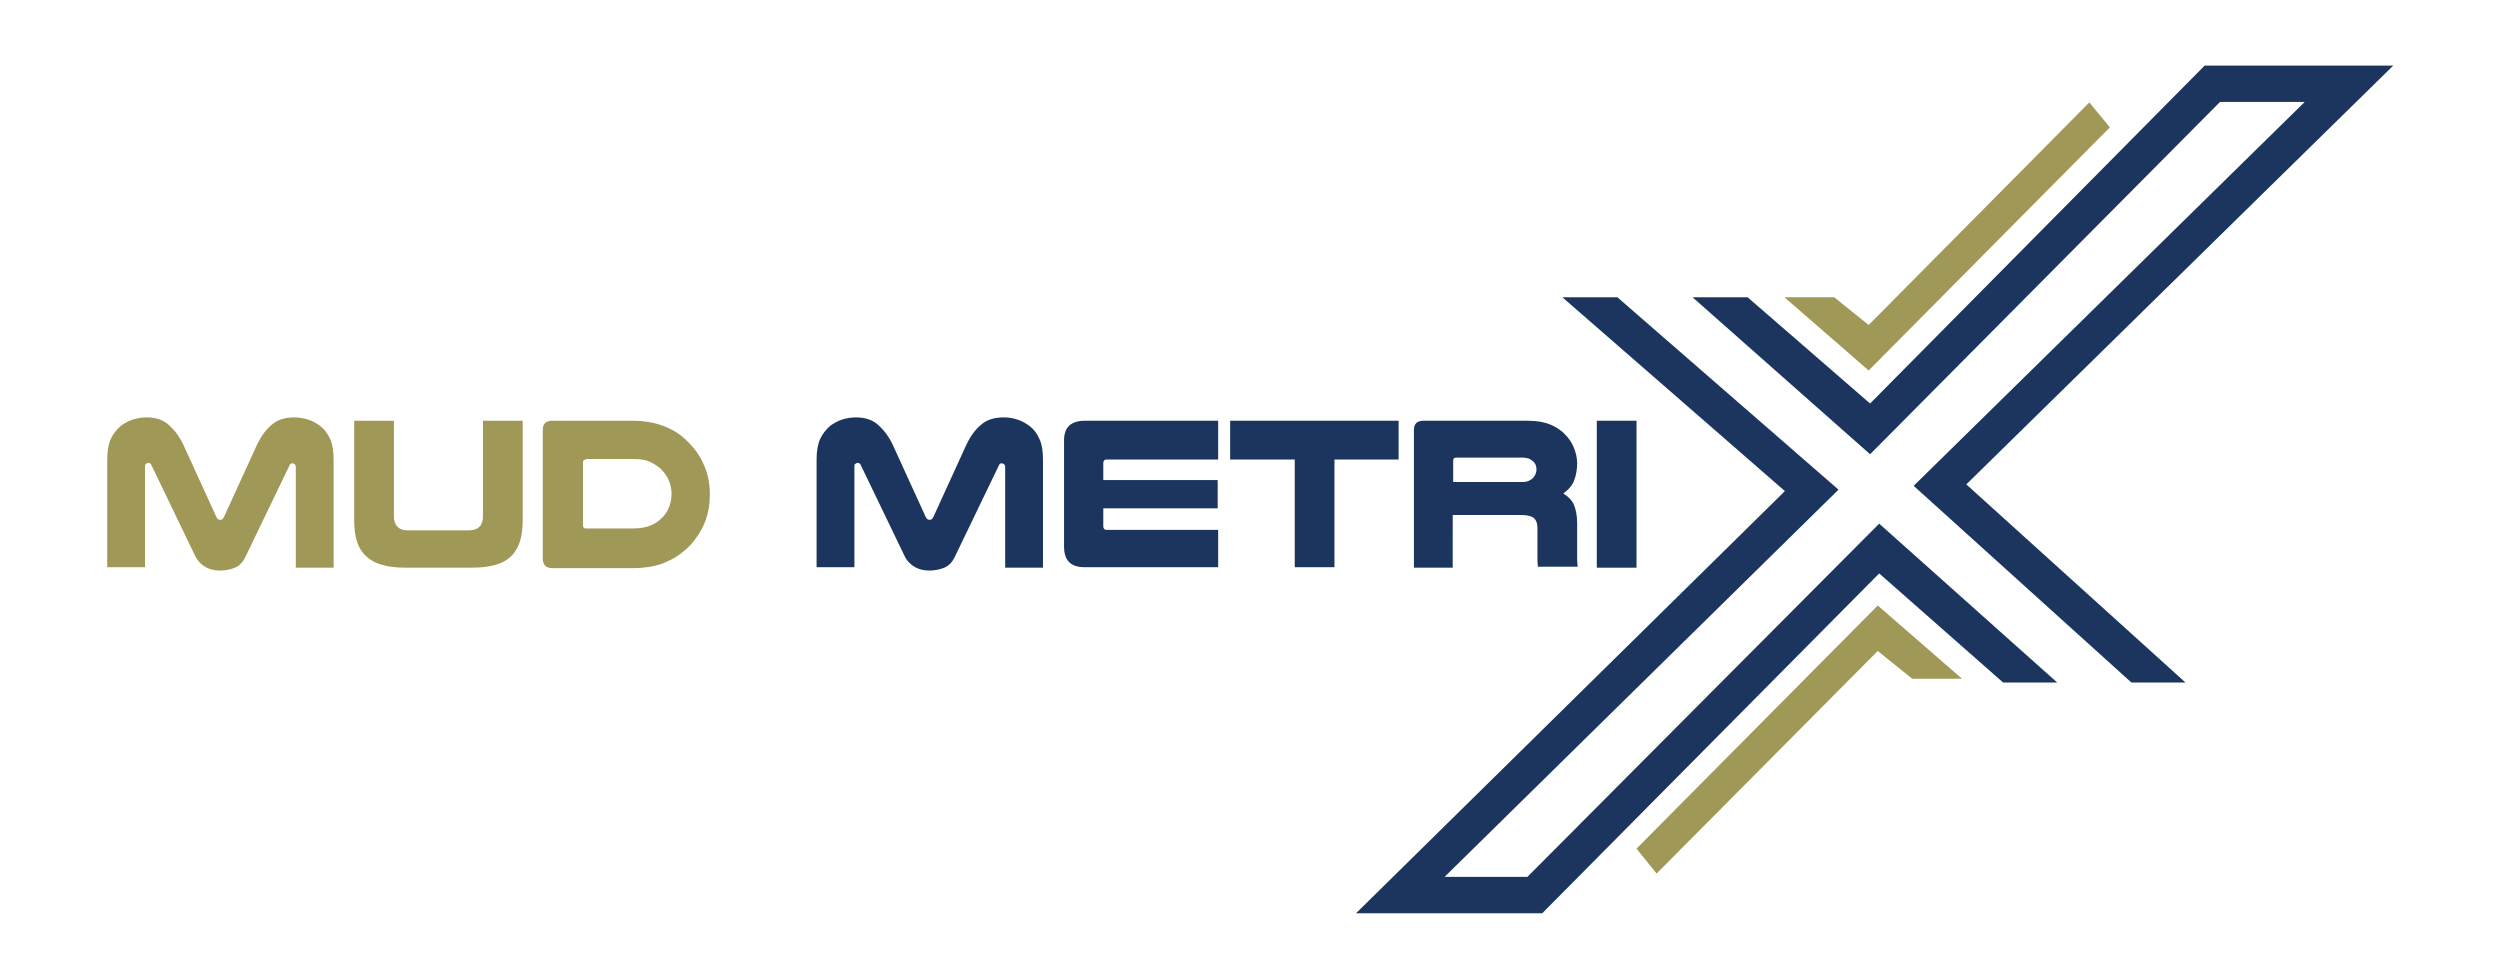 <?xml version="1.0" encoding="utf-8"?>
<!-- Generator: Adobe Illustrator 24.0.2, SVG Export Plug-In . SVG Version: 6.00 Build 0)  -->
<svg version="1.1" id="Layer_1" xmlns="http://www.w3.org/2000/svg" xmlns:xlink="http://www.w3.org/1999/xlink" x="0px" y="0px"
	 viewBox="0 0 522.3 204.5" style="enable-background:new 0 0 522.3 204.5;" xml:space="preserve">
<style type="text/css">
	.st0{fill:transparent;}
	.st1{fill:#1C355E;}
	.st2{fill:#A09857;}
</style>
<rect x="-138.8" y="-223.3" class="st0" width="800" height="650"/>
<polygon class="st1" points="372.9,102.6 283.3,190.8 322.2,190.8 392.6,119.8 418.5,142.6 429.8,142.6 392.6,109.4 319.1,183.2
	301.8,183.2 384.1,102.3 337.9,62.1 326.4,62.1 "/>
<polygon class="st1" points="500,13.7 460.6,13.7 390.7,84.3 365.1,62.1 353.6,62.1 390.7,94.9 463.8,21.3 481.5,21.3 399.8,101.5
	445.3,142.6 456.6,142.6 410.8,101.2 "/>
<polygon class="st2" points="372.8,62.1 383.2,62.1 390.4,67.9 436.5,21.4 440.8,26.6 390.4,77.4 "/>
<polygon class="st2" points="409.9,141.8 399.5,141.8 392.3,136 346.1,182.5 341.9,177.3 392.3,126.5 "/>
<path class="st2" d="M46,119.2c-1.1,0-2.1-0.2-3-0.7c-0.9-0.5-1.6-1.2-2.1-2.1l-9.3-19.3c-0.1-0.2-0.3-0.4-0.6-0.4
	c-0.2,0-0.3,0.1-0.5,0.2c-0.2,0.1-0.2,0.3-0.2,0.6v21h-7.9V96.1c0-1.7,0.2-3.1,0.7-4.3c0.5-1.1,1.2-2,2.1-2.8c0.7-0.5,1.5-1,2.4-1.3
	c0.9-0.3,1.9-0.5,3-0.5c1.9,0,3.5,0.5,4.7,1.6c1.2,1.1,2.2,2.4,3,4.1l6.9,15.1c0.2,0.4,0.4,0.6,0.8,0.6c0.4,0,0.6-0.2,0.8-0.6
	l6.9-15.1c0.8-1.7,1.8-3.1,3-4.1c1.2-1.1,2.8-1.6,4.8-1.6c1.1,0,2.1,0.2,3,0.5c0.9,0.3,1.7,0.8,2.4,1.3c0.9,0.7,1.6,1.6,2.1,2.8
	c0.5,1.1,0.7,2.5,0.7,4.3v22.5h-7.9v-21c0-0.3-0.1-0.5-0.2-0.6c-0.2-0.1-0.3-0.2-0.5-0.2c-0.3,0-0.5,0.1-0.6,0.4l-9.3,19.3
	c-0.5,1-1.2,1.7-2.1,2.1C48.1,119,47.1,119.2,46,119.2z"/>
<path class="st2" d="M84.7,118.6c-1.9,0-3.6-0.2-4.9-0.6c-1.4-0.4-2.5-1-3.3-1.8c-0.9-0.8-1.5-1.8-1.9-3c-0.4-1.2-0.6-2.7-0.6-4.4
	V87.9h8.3v20c0,1.9,1,2.9,2.9,2.9h12.7c2,0,3-1,3-2.9v-20h8.3v20.9c0,3.4-0.8,5.9-2.5,7.5c-1.7,1.6-4.4,2.3-8.3,2.3H84.7z"/>
<path class="st2" d="M132.1,87.9c2.5,0,4.7,0.4,6.5,1.1c1.9,0.7,3.5,1.7,4.8,3c1.5,1.4,2.8,3.1,3.6,5c0.9,1.9,1.3,4,1.3,6.3
	c0,2-0.3,3.9-1,5.7c-0.7,1.8-1.7,3.3-2.9,4.7c-1.4,1.5-3.1,2.8-5.2,3.7c-2,0.9-4.4,1.3-7.2,1.3h-16.6c-1.3,0-2-0.7-2-2V89.8
	c0-1.3,0.7-1.9,2-1.9H132.1z M122.4,96c-0.4,0-0.6,0.2-0.6,0.6v13.2c0,0.4,0.2,0.6,0.6,0.6h9.8c1.5,0,2.7-0.2,3.7-0.6
	c1-0.4,1.8-1,2.5-1.7c0.6-0.6,1.1-1.4,1.4-2.2c0.3-0.8,0.5-1.7,0.5-2.7c0-1-0.2-2-0.6-2.9c-0.4-0.9-1-1.7-1.7-2.4
	c-0.7-0.6-1.5-1.1-2.4-1.5c-0.9-0.4-2.1-0.5-3.4-0.5H122.4z"/>
<path class="st1" d="M194.2,119.2c-1.1,0-2.1-0.2-3-0.7c-0.9-0.5-1.6-1.2-2.1-2.1l-9.3-19.3c-0.1-0.2-0.3-0.4-0.6-0.4
	c-0.2,0-0.3,0.1-0.5,0.2c-0.2,0.1-0.2,0.3-0.2,0.6v21h-7.9V96.1c0-1.7,0.2-3.1,0.7-4.3c0.5-1.1,1.2-2,2.1-2.8c0.7-0.5,1.5-1,2.4-1.3
	c0.9-0.3,1.9-0.5,3-0.5c1.9,0,3.5,0.5,4.7,1.6c1.2,1.1,2.2,2.4,3,4.1l6.9,15.1c0.2,0.4,0.4,0.6,0.8,0.6c0.4,0,0.6-0.2,0.8-0.6
	l6.9-15.1c0.8-1.7,1.8-3.1,3-4.1c1.2-1.1,2.8-1.6,4.8-1.6c1.1,0,2.1,0.2,3,0.5c0.9,0.3,1.7,0.8,2.4,1.3c0.9,0.7,1.6,1.6,2.1,2.8
	c0.5,1.1,0.7,2.5,0.7,4.3v22.5h-7.9v-21c0-0.3-0.1-0.5-0.2-0.6c-0.2-0.1-0.3-0.2-0.5-0.2c-0.3,0-0.5,0.1-0.6,0.4l-9.3,19.3
	c-0.5,1-1.2,1.7-2.1,2.1C196.3,119,195.2,119.2,194.2,119.2z"/>
<path class="st1" d="M254.5,87.9V96h-23.3c-0.5,0-0.7,0.3-0.7,0.8v3.5h23.9v5.9h-23.9v3.7c0,0.5,0.2,0.8,0.7,0.8h23.3v7.8h-27.9
	c-2.9,0-4.3-1.4-4.3-4.3V92c0-2.8,1.5-4.1,4.4-4.1H254.5z"/>
<path class="st1" d="M292.2,87.9V96h-13.4v22.5h-8.3V96H257v-8.1H292.2z"/>
<path class="st1" d="M303.6,118.6h-8.2V89.8c0-1.3,0.7-1.9,2-1.9h21.8c1.9,0,3.5,0.3,4.7,0.8c1.2,0.5,2.3,1.2,3.1,2.1
	c0.8,0.8,1.4,1.7,1.8,2.7c0.4,1,0.7,2.1,0.7,3.3c0,1.2-0.2,2.4-0.6,3.5c-0.4,1.1-1.2,2-2.3,2.8c1,0.6,1.8,1.4,2.2,2.3s0.7,2.3,0.7,4
	v6.1c0,0.7,0,1.2,0,1.6c0,0.4,0.1,0.8,0.1,1.3h-8.3c-0.1-0.7-0.1-1.3-0.1-2v-6.1c0-1-0.3-1.7-0.8-2.1c-0.5-0.4-1.4-0.6-2.6-0.6
	h-14.3V118.6z M318.1,100.7c0.6,0,1-0.1,1.4-0.3c0.4-0.2,0.7-0.4,0.9-0.7c0.4-0.5,0.6-1,0.6-1.6c0-0.7-0.2-1.3-0.7-1.7
	c-0.5-0.5-1.2-0.8-2.2-0.8h-13.8c-0.5,0-0.7,0.2-0.7,0.7v4.4H318.1z"/>
<path class="st1" d="M341.9,87.9v30.7h-8.3V87.9H341.9z"/>
</svg>

